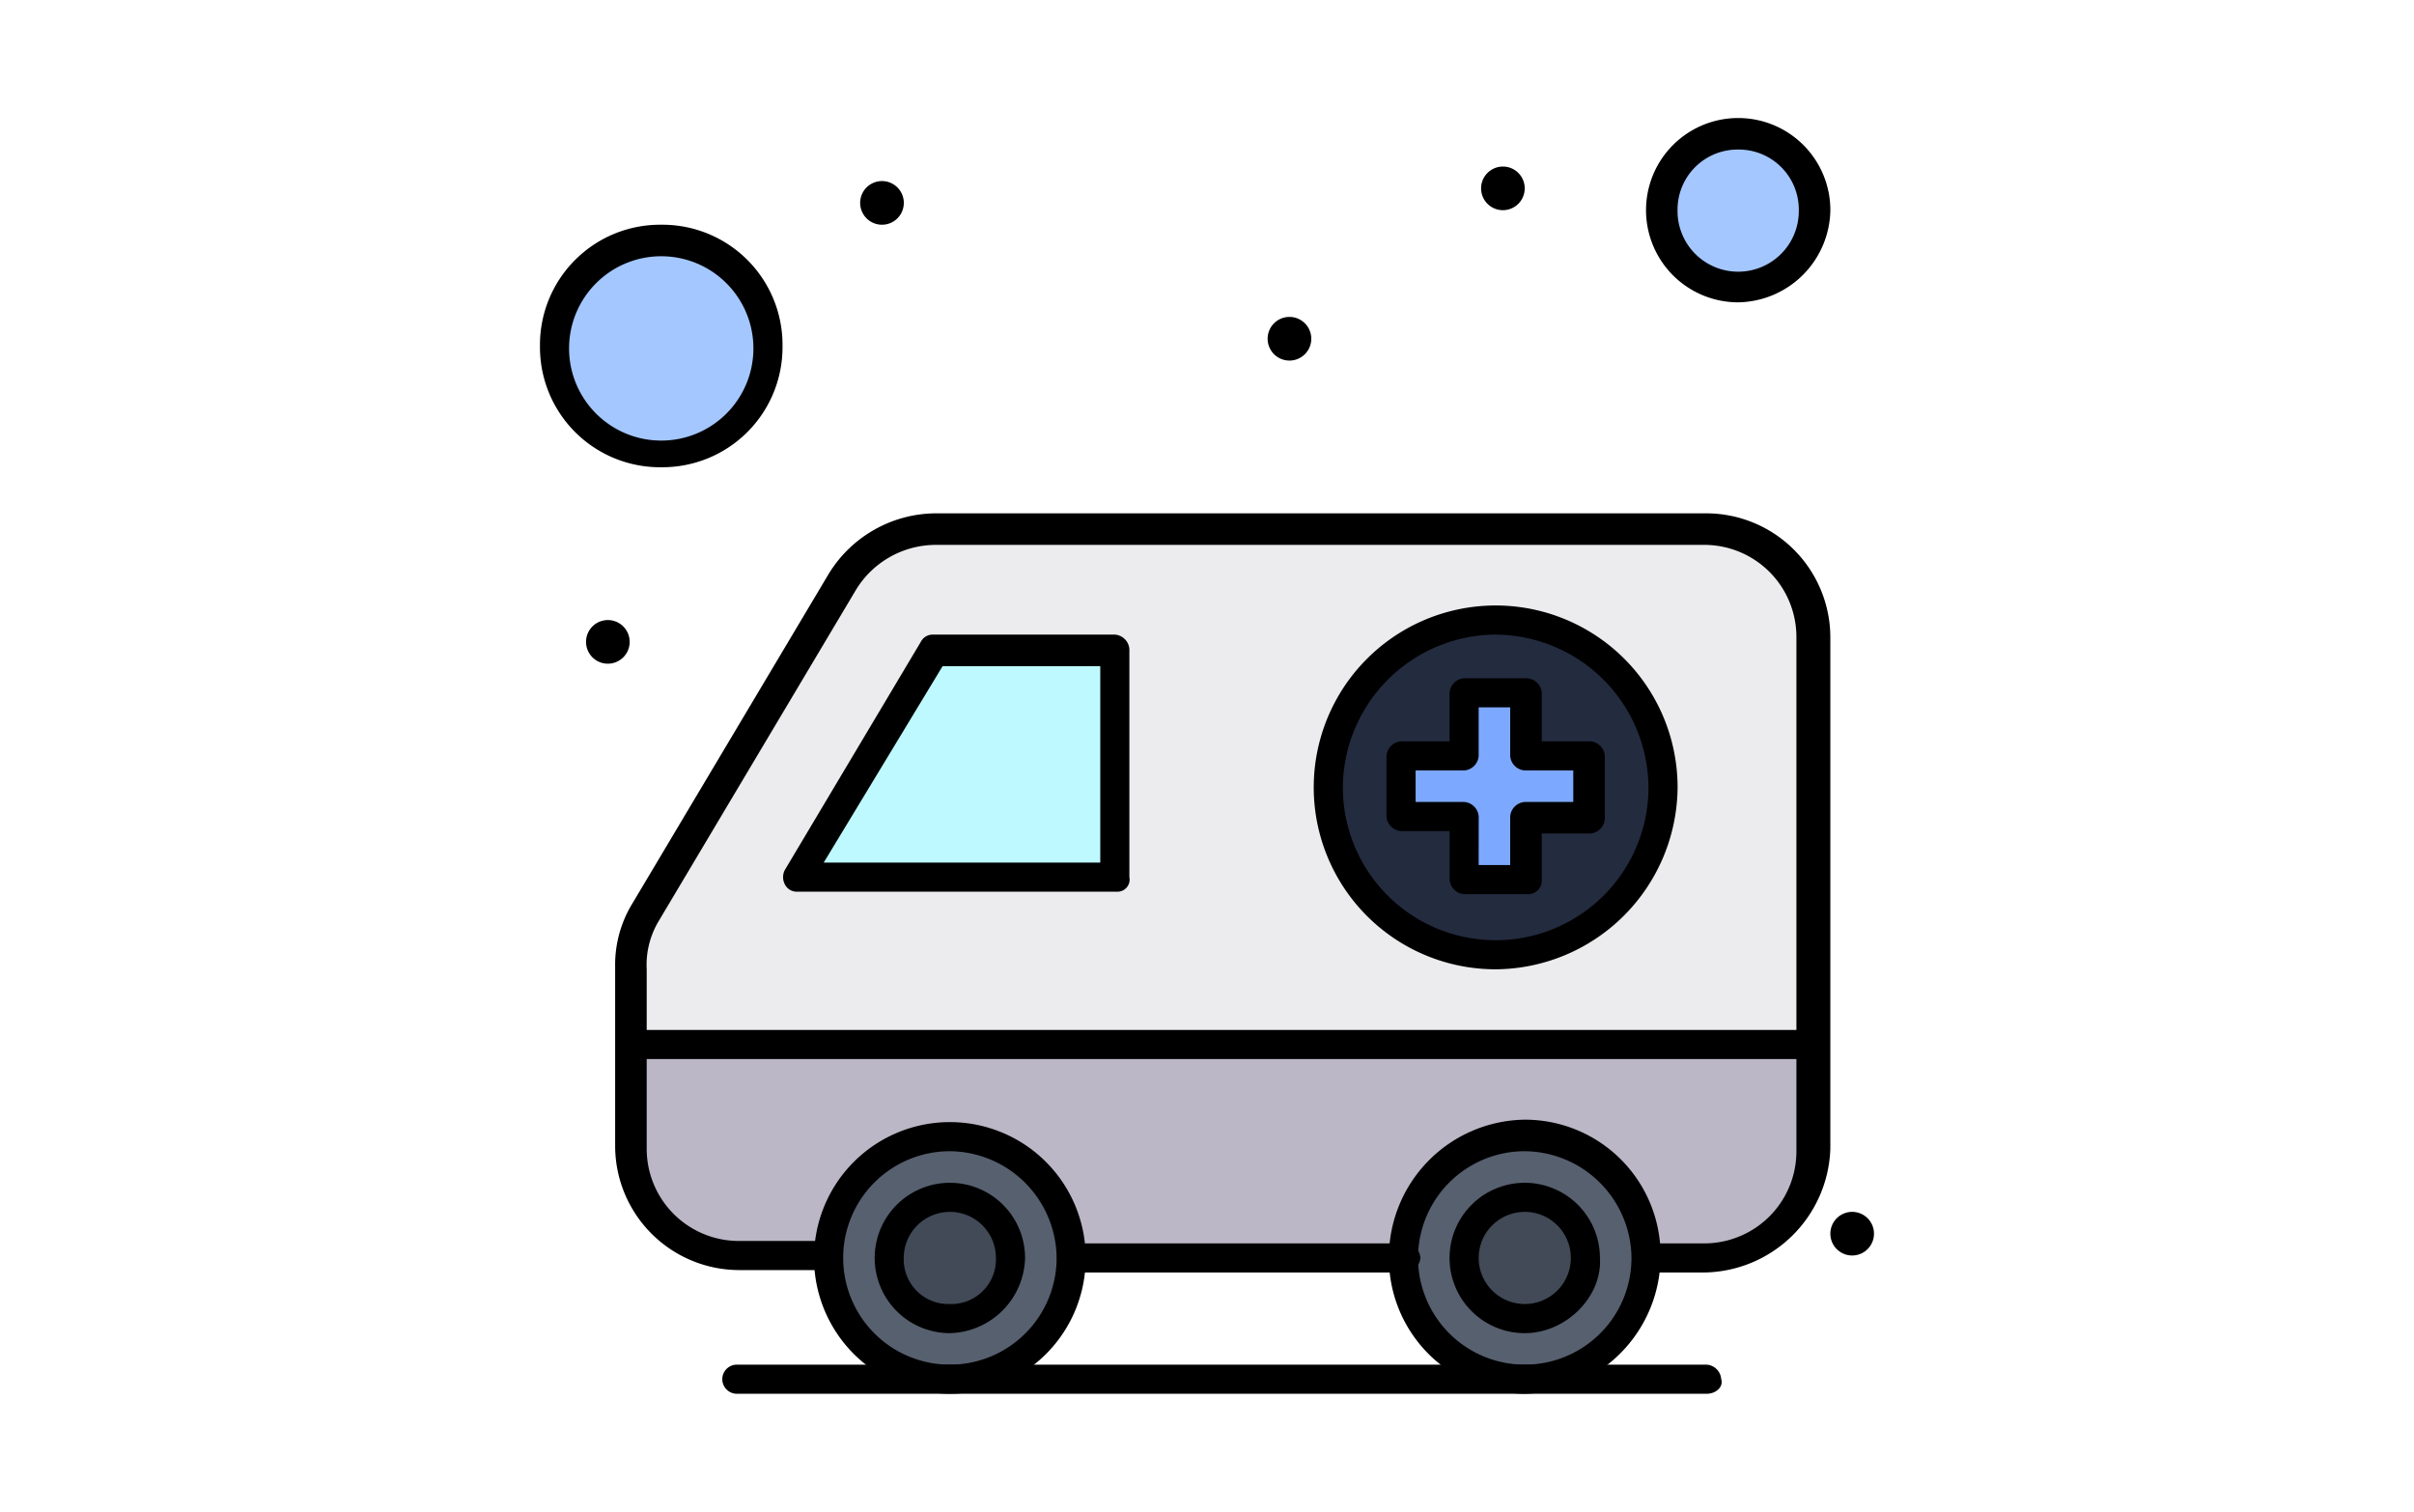 <svg xmlns="http://www.w3.org/2000/svg" xmlns:xlink="http://www.w3.org/1999/xlink" width="190" height="119" viewBox="0 0 190 119">
  <defs>
    <clipPath id="clip-path">
      <rect id="Rectángulo_379023" data-name="Rectángulo 379023" width="105" height="100.418" fill="none"/>
    </clipPath>
  </defs>
  <g id="Grupo_1076854" data-name="Grupo 1076854" transform="translate(-180 -360)">
    <rect id="Rectángulo_379024" data-name="Rectángulo 379024" width="190" height="119" transform="translate(180 360)" fill="#fff"/>
    <g id="Grupo_1076853" data-name="Grupo 1076853" transform="translate(222.5 369.291)">
      <g id="Grupo_1076852" data-name="Grupo 1076852" transform="translate(0 0)" clip-path="url(#clip-path)">
        <path id="Trazado_822776" data-name="Trazado 822776" d="M96.895,38.514v8.208A8.557,8.557,0,0,1,88.3,55.313H12.322a8.555,8.555,0,0,1-8.591-8.591V38.514Z" transform="translate(3.334 34.413)" fill="#bcb7c6"/>
        <path id="Trazado_822777" data-name="Trazado 822777" d="M45.438,42.244a9.545,9.545,0,1,1-9.545,9.545,9.7,9.7,0,0,1,9.545-9.545" transform="translate(32.071 37.746)" fill="#57606f"/>
        <path id="Trazado_822778" data-name="Trazado 822778" d="M21.543,42.244A9.545,9.545,0,1,1,12,51.789a9.573,9.573,0,0,1,9.545-9.545" transform="translate(10.721 37.746)" fill="#57606f"/>
        <path id="Trazado_822779" data-name="Trazado 822779" d="M96.805,25.628V57.7H3.831v-6.11A8.862,8.862,0,0,1,4.977,47.2L20.441,21.239a8.407,8.407,0,0,1,7.254-4.2H88.4a8.516,8.516,0,0,1,8.4,8.589" transform="translate(3.423 15.224)" fill="#ecebed"/>
        <path id="Trazado_822780" data-name="Trazado 822780" d="M52.6.7a5.918,5.918,0,1,1-5.917,5.919A5.828,5.828,0,0,1,52.6.7" transform="translate(41.711 0.629)" fill="#a4c7ff"/>
        <path id="Trazado_822781" data-name="Trazado 822781" d="M9.006,5.041a8.4,8.4,0,1,1-8.4,8.4,8.4,8.4,0,0,1,8.4-8.4" transform="translate(0.54 4.504)" fill="#a4c7ff"/>
        <path id="Trazado_822782" data-name="Trazado 822782" d="M35.887,22.08V40.025h-25.2L21.57,22.08Z" transform="translate(9.548 19.729)" fill="#bdf9ff"/>
        <path id="Trazado_822783" data-name="Trazado 822783" d="M45.94,20.87A13.172,13.172,0,1,1,32.767,34.041,13.2,13.2,0,0,1,45.94,20.87" transform="translate(29.278 18.647)" fill="#232b3f"/>
        <path id="Trazado_822784" data-name="Trazado 822784" d="M50.491,28.858v4.774H45.719V38.6H40.755V33.631H35.792V28.858h4.963V23.895h4.965v4.963Z" transform="translate(31.981 21.35)" fill="#7da8ff"/>
        <path id="Trazado_822785" data-name="Trazado 822785" d="M43.186,44.765a4.773,4.773,0,1,1-4.772,4.772,4.726,4.726,0,0,1,4.772-4.772" transform="translate(34.324 39.998)" fill="#414a56"/>
        <path id="Trazado_822786" data-name="Trazado 822786" d="M19.291,44.765a4.773,4.773,0,1,1-4.772,4.772,4.727,4.727,0,0,1,4.772-4.772" transform="translate(12.973 39.998)" fill="#414a56"/>
        <path id="Trazado_822787" data-name="Trazado 822787" d="M55.354,45.471a1.717,1.717,0,1,1-1.717,1.717,1.718,1.718,0,0,1,1.717-1.717" transform="translate(47.926 40.629)"/>
        <path id="Trazado_822788" data-name="Trazado 822788" d="M40.836,2.017a1.717,1.717,0,1,1-1.717,1.717,1.717,1.717,0,0,1,1.717-1.717" transform="translate(34.954 1.802)"/>
        <path id="Trazado_822789" data-name="Trazado 822789" d="M31.963,8.268a1.718,1.718,0,1,1-1.717,1.717,1.718,1.718,0,0,1,1.717-1.717" transform="translate(27.026 7.387)"/>
        <path id="Trazado_822790" data-name="Trazado 822790" d="M15.026,2.621a1.718,1.718,0,1,1-1.717,1.717,1.717,1.717,0,0,1,1.717-1.717" transform="translate(11.892 2.341)"/>
        <path id="Trazado_822791" data-name="Trazado 822791" d="M3.634,20.87a1.717,1.717,0,1,1-1.719,1.717A1.717,1.717,0,0,1,3.634,20.87" transform="translate(1.711 18.647)"/>
        <path id="Trazado_822792" data-name="Trazado 822792" d="M36.4,41.712h-25.2a1.047,1.047,0,0,1-.954-.574,1.212,1.212,0,0,1,0-1.144L20.942,22.048a1.049,1.049,0,0,1,.954-.574H36.215a1.232,1.232,0,0,1,1.144,1.147V40.565a.955.955,0,0,1-.954,1.147M13.3,39.421H35.069V23.956H22.659Z" transform="translate(9.031 19.187)"/>
        <path id="Trazado_822793" data-name="Trazado 822793" d="M19.832,56.1a5.918,5.918,0,1,1,5.917-5.919A6.076,6.076,0,0,1,19.832,56.1m0-9.545A3.625,3.625,0,0,0,16.2,50.178a3.511,3.511,0,0,0,3.628,3.628,3.51,3.51,0,0,0,3.626-3.628,3.624,3.624,0,0,0-3.626-3.626" transform="translate(12.432 39.548)"/>
        <path id="Trazado_822794" data-name="Trazado 822794" d="M43.727,56.1a5.918,5.918,0,1,1,5.917-5.919c.193,3.054-2.672,5.919-5.917,5.919m0-9.545A3.625,3.625,0,0,0,40.1,50.178a3.627,3.627,0,1,0,3.628-3.626" transform="translate(33.783 39.548)"/>
        <path id="Trazado_822795" data-name="Trazado 822795" d="M88.845,76.189H84.261a1.146,1.146,0,0,1,0-2.291h4.584A7.251,7.251,0,0,0,96.1,66.644V26.17a7.251,7.251,0,0,0-7.252-7.254H28.326a7.369,7.369,0,0,0-6.3,3.628L6.564,48.507a6.712,6.712,0,0,0-.956,3.819V66.452a7.253,7.253,0,0,0,7.256,7.256h7.065a1.146,1.146,0,0,1,0,2.291H12.863a9.78,9.78,0,0,1-9.738-9.738V52.134a9.238,9.238,0,0,1,1.339-4.963L19.928,21.207a9.942,9.942,0,0,1,8.4-4.774H89.034a9.776,9.776,0,0,1,9.735,9.737V66.452a10.069,10.069,0,0,1-9.924,9.737" transform="translate(2.792 14.683)"/>
        <path id="Trazado_822796" data-name="Trazado 822796" d="M46.26,40.282H41.3a1.234,1.234,0,0,1-1.147-1.146V35.319H36.333a1.234,1.234,0,0,1-1.146-1.147V29.4a1.233,1.233,0,0,1,1.146-1.146H40.15V24.436A1.234,1.234,0,0,1,41.3,23.289H46.26a1.234,1.234,0,0,1,1.146,1.147v3.817h3.817A1.233,1.233,0,0,1,52.369,29.4v4.965a1.232,1.232,0,0,1-1.146,1.144H47.406v3.819a1.069,1.069,0,0,1-1.146.954M42.441,37.99h2.482V34.171a1.232,1.232,0,0,1,1.146-1.144h3.819V30.545H46.069A1.23,1.23,0,0,1,44.924,29.4V25.58H42.441V29.4A1.23,1.23,0,0,1,41.3,30.545H37.478v2.482H41.3a1.231,1.231,0,0,1,1.144,1.144Z" transform="translate(31.441 20.809)"/>
        <path id="Trazado_822797" data-name="Trazado 822797" d="M46.48,48.9A14.319,14.319,0,1,1,60.8,34.584,14.422,14.422,0,0,1,46.48,48.9m0-26.347A12.1,12.1,0,0,0,34.454,34.584a12.027,12.027,0,1,0,24.054,0A12.1,12.1,0,0,0,46.48,22.556" transform="translate(28.739 18.107)"/>
        <path id="Trazado_822798" data-name="Trazado 822798" d="M48.776,49.072H22.621a1.146,1.146,0,0,1,0-2.291H48.967a1.232,1.232,0,0,1,1.144,1.146,1.276,1.276,0,0,1-1.335,1.146" transform="translate(19.189 41.8)"/>
        <path id="Trazado_822799" data-name="Trazado 822799" d="M22.084,63.122A10.691,10.691,0,1,1,32.773,52.431,10.672,10.672,0,0,1,22.084,63.122m0-19.091a8.4,8.4,0,1,0,8.4,8.4,8.475,8.475,0,0,0-8.4-8.4" transform="translate(10.18 37.295)"/>
        <path id="Trazado_822800" data-name="Trazado 822800" d="M45.979,63.212A10.672,10.672,0,0,1,35.288,52.521,10.838,10.838,0,0,1,45.979,41.639,10.673,10.673,0,0,1,56.668,52.33,10.837,10.837,0,0,1,45.979,63.212m0-19.091a8.4,8.4,0,1,0,8.4,8.4,8.473,8.473,0,0,0-8.4-8.4" transform="translate(31.531 37.205)"/>
        <path id="Trazado_822801" data-name="Trazado 822801" d="M97.346,40.2H4.372a1.146,1.146,0,1,1,0-2.291H97.346a1.146,1.146,0,0,1,0,2.291" transform="translate(2.883 33.872)"/>
        <path id="Trazado_822802" data-name="Trazado 822802" d="M53.229,14.508a7.254,7.254,0,1,1,7.254-7.254,7.374,7.374,0,0,1-7.254,7.254m0-12.026a4.727,4.727,0,0,0-4.774,4.772,4.773,4.773,0,1,0,9.545,0,4.725,4.725,0,0,0-4.772-4.772" transform="translate(41.08 -0.001)"/>
        <path id="Trazado_822803" data-name="Trazado 822803" d="M9.545,23.525A9.451,9.451,0,0,1,0,13.981,9.452,9.452,0,0,1,9.545,4.436a9.452,9.452,0,0,1,9.545,9.545,9.451,9.451,0,0,1-9.545,9.543m0-16.608A7.255,7.255,0,1,0,16.8,14.173,7.253,7.253,0,0,0,9.545,6.917" transform="translate(0 3.963)"/>
        <path id="Trazado_822804" data-name="Trazado 822804" d="M85.071,54.113H8.707a1.146,1.146,0,0,1,0-2.291H85.071a1.232,1.232,0,0,1,1.146,1.146c.191.572-.382,1.146-1.146,1.146" transform="translate(6.756 46.304)"/>
      </g>
    </g>
  </g>
</svg>
